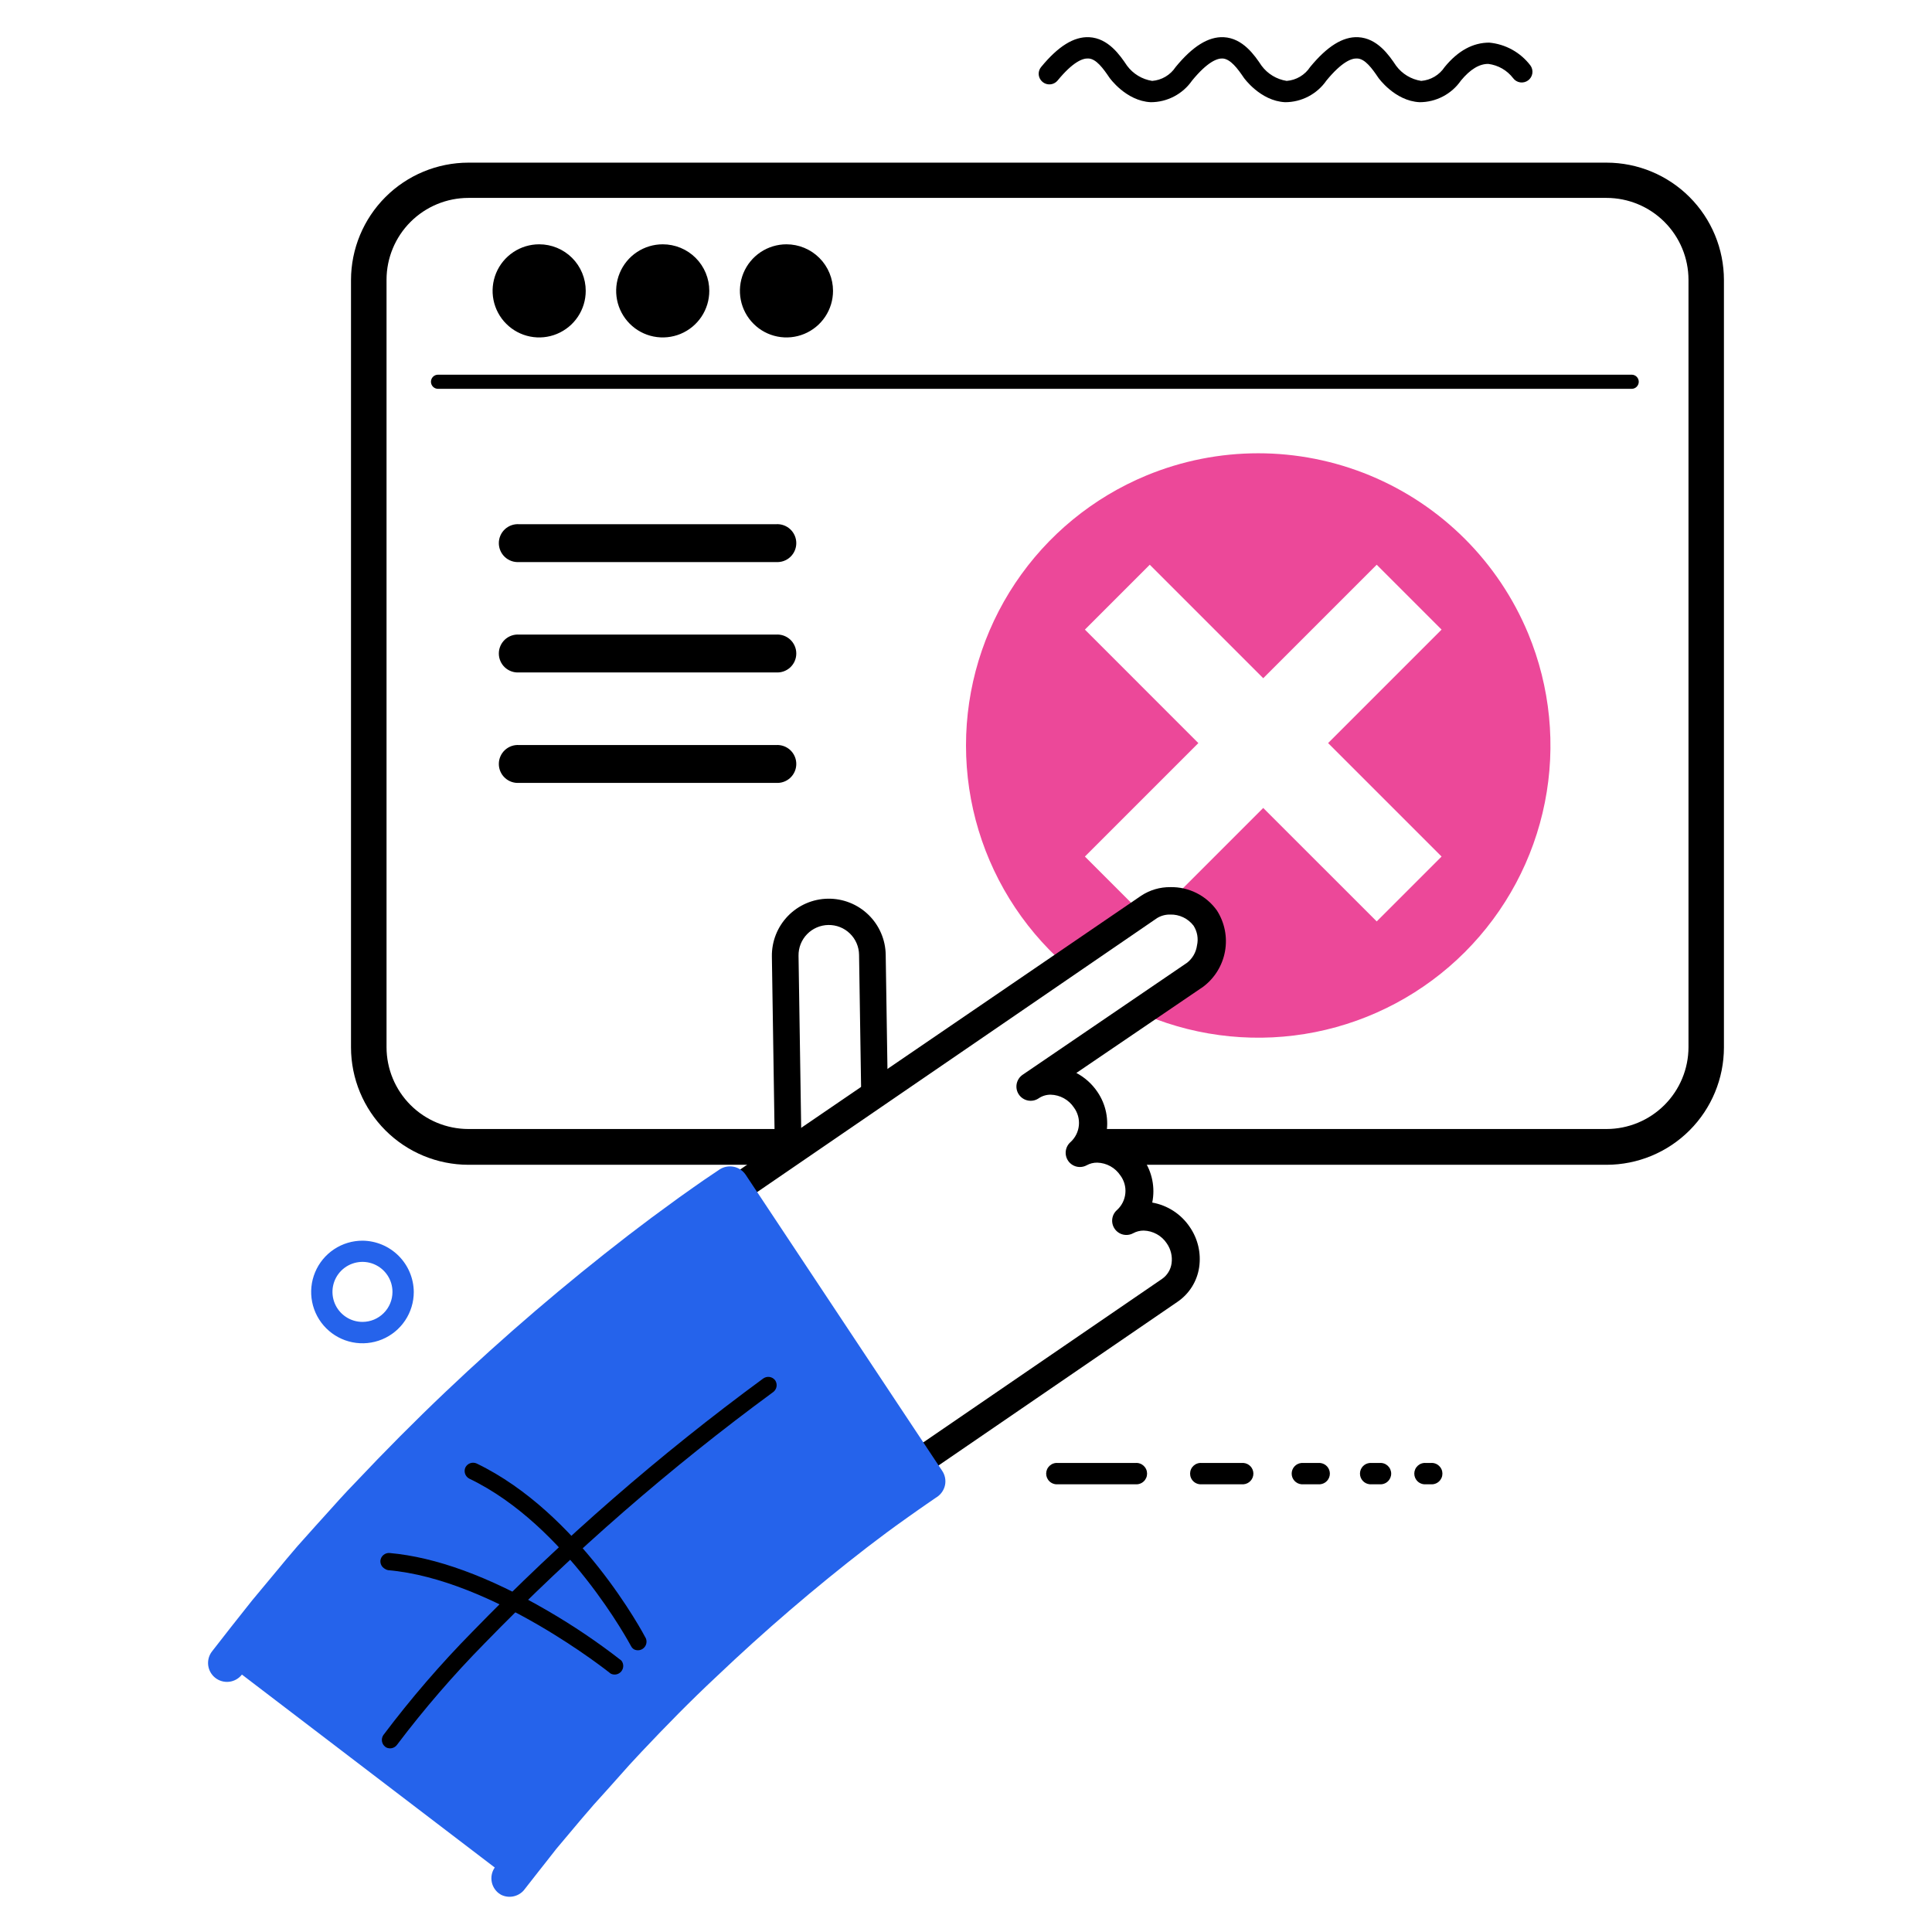 <svg width="128" height="128" viewBox="0 0 128 128" fill="none" xmlns="http://www.w3.org/2000/svg">
<rect width="128" height="128" fill="white"/>
<path d="M51.414 37.238H34.39C34.218 37.249 34.046 37.226 33.884 37.168C33.722 37.11 33.573 37.02 33.447 36.902C33.322 36.785 33.221 36.642 33.153 36.484C33.084 36.327 33.049 36.156 33.049 35.984C33.049 35.812 33.084 35.641 33.153 35.483C33.221 35.325 33.322 35.183 33.447 35.066C33.573 34.948 33.722 34.858 33.884 34.8C34.046 34.742 34.218 34.718 34.39 34.73H51.414C51.586 34.718 51.759 34.742 51.921 34.8C52.083 34.858 52.232 34.948 52.358 35.066C52.483 35.183 52.584 35.325 52.652 35.483C52.721 35.641 52.756 35.812 52.756 35.984C52.756 36.156 52.721 36.327 52.652 36.484C52.584 36.642 52.483 36.785 52.358 36.902C52.232 37.02 52.083 37.11 51.921 37.168C51.759 37.226 51.586 37.249 51.414 37.238Z" fill="black"/>
<path d="M51.414 44.55H34.39C34.218 44.562 34.046 44.538 33.884 44.48C33.722 44.422 33.573 44.332 33.447 44.215C33.322 44.097 33.221 43.955 33.153 43.797C33.084 43.639 33.049 43.468 33.049 43.296C33.049 43.124 33.084 42.954 33.153 42.796C33.221 42.638 33.322 42.496 33.447 42.378C33.573 42.261 33.722 42.17 33.884 42.112C34.046 42.055 34.218 42.031 34.39 42.042H51.414C51.586 42.031 51.759 42.055 51.921 42.112C52.083 42.17 52.232 42.261 52.358 42.378C52.483 42.496 52.584 42.638 52.652 42.796C52.721 42.954 52.756 43.124 52.756 43.296C52.756 43.468 52.721 43.639 52.652 43.797C52.584 43.955 52.483 44.097 52.358 44.215C52.232 44.332 52.083 44.422 51.921 44.48C51.759 44.538 51.586 44.562 51.414 44.55Z" fill="black"/>
<path d="M51.414 51.868H34.39C34.218 51.88 34.046 51.856 33.884 51.798C33.722 51.741 33.573 51.65 33.447 51.532C33.322 51.415 33.221 51.273 33.153 51.115C33.084 50.957 33.049 50.786 33.049 50.614C33.049 50.442 33.084 50.272 33.153 50.114C33.221 49.956 33.322 49.814 33.447 49.696C33.573 49.579 33.722 49.488 33.884 49.43C34.046 49.373 34.218 49.349 34.39 49.36H51.414C51.586 49.349 51.759 49.373 51.921 49.43C52.083 49.488 52.232 49.579 52.358 49.696C52.483 49.814 52.584 49.956 52.652 50.114C52.721 50.272 52.756 50.442 52.756 50.614C52.756 50.786 52.721 50.957 52.652 51.115C52.584 51.273 52.483 51.415 52.358 51.532C52.232 51.65 52.083 51.741 51.921 51.798C51.759 51.856 51.586 51.88 51.414 51.868Z" fill="black"/>
<path d="M106.44 77.17H31.03C28.969 77.167 26.993 76.347 25.536 74.89C24.078 73.432 23.258 71.456 23.255 69.395V18.551C23.258 16.49 24.078 14.514 25.536 13.056C26.993 11.599 28.969 10.779 31.03 10.776H106.44C108.501 10.777 110.478 11.597 111.936 13.055C113.394 14.513 114.213 16.489 114.215 18.551V69.395C114.213 71.457 113.394 73.434 111.936 74.891C110.478 76.349 108.501 77.169 106.44 77.17ZM31.03 13.112C29.593 13.114 28.215 13.685 27.198 14.702C26.182 15.718 25.61 17.096 25.609 18.534V69.378C25.61 70.816 26.182 72.194 27.198 73.21C28.215 74.226 29.593 74.798 31.03 74.8H106.44C107.878 74.798 109.256 74.227 110.274 73.21C111.291 72.194 111.864 70.816 111.867 69.378V18.534C111.864 17.096 111.291 15.718 110.274 14.702C109.256 13.685 107.878 13.114 106.44 13.112H31.03Z" fill="black"/>
<path d="M108.103 24.824H29.02C28.896 24.824 28.777 24.873 28.689 24.961C28.601 25.049 28.552 25.168 28.552 25.292C28.552 25.417 28.601 25.536 28.689 25.624C28.777 25.712 28.896 25.761 29.02 25.761H108.103C108.227 25.761 108.347 25.712 108.434 25.624C108.522 25.536 108.572 25.417 108.572 25.292C108.572 25.168 108.522 25.049 108.434 24.961C108.347 24.873 108.227 24.824 108.103 24.824Z" fill="black"/>
<path d="M38.806 19.271C38.806 19.881 38.625 20.478 38.286 20.985C37.947 21.492 37.465 21.887 36.901 22.121C36.338 22.355 35.717 22.416 35.119 22.297C34.52 22.178 33.971 21.884 33.539 21.452C33.108 21.021 32.814 20.471 32.695 19.873C32.576 19.274 32.637 18.654 32.87 18.09C33.104 17.527 33.5 17.045 34.007 16.706C34.514 16.367 35.111 16.186 35.721 16.186C36.126 16.185 36.528 16.265 36.902 16.419C37.277 16.574 37.617 16.801 37.904 17.088C38.19 17.375 38.418 17.715 38.572 18.09C38.727 18.464 38.806 18.866 38.806 19.271Z" fill="black"/>
<path d="M46.992 19.271C46.992 19.881 46.811 20.478 46.472 20.985C46.133 21.493 45.651 21.888 45.087 22.122C44.523 22.355 43.902 22.416 43.303 22.296C42.705 22.177 42.155 21.882 41.724 21.45C41.293 21.018 40.999 20.468 40.881 19.869C40.762 19.27 40.824 18.65 41.059 18.086C41.293 17.523 41.689 17.041 42.197 16.703C42.706 16.365 43.303 16.185 43.913 16.186C44.318 16.186 44.719 16.266 45.093 16.421C45.467 16.576 45.806 16.803 46.092 17.09C46.378 17.377 46.605 17.717 46.759 18.091C46.914 18.465 46.993 18.866 46.992 19.271Z" fill="black"/>
<path d="M55.19 19.271C55.19 19.881 55.009 20.478 54.67 20.985C54.331 21.492 53.85 21.887 53.286 22.121C52.722 22.355 52.102 22.416 51.504 22.297C50.905 22.178 50.355 21.884 49.924 21.452C49.492 21.021 49.199 20.471 49.08 19.873C48.961 19.274 49.022 18.654 49.255 18.09C49.489 17.527 49.884 17.045 50.391 16.706C50.899 16.367 51.495 16.186 52.105 16.186C52.923 16.186 53.708 16.511 54.287 17.09C54.865 17.668 55.19 18.453 55.19 19.271Z" fill="black"/>
<path d="M75.225 96.926H70.083C69.985 96.917 69.887 96.928 69.793 96.96C69.7 96.991 69.615 97.042 69.542 97.108C69.469 97.175 69.411 97.255 69.371 97.346C69.332 97.436 69.311 97.533 69.311 97.631C69.311 97.73 69.332 97.827 69.371 97.917C69.411 98.007 69.469 98.088 69.542 98.154C69.615 98.221 69.7 98.271 69.793 98.302C69.887 98.334 69.985 98.346 70.083 98.337H75.225C75.323 98.346 75.421 98.334 75.515 98.302C75.608 98.271 75.694 98.221 75.766 98.154C75.839 98.088 75.897 98.007 75.937 97.917C75.977 97.827 75.997 97.73 75.997 97.631C75.997 97.533 75.977 97.436 75.937 97.346C75.897 97.255 75.839 97.175 75.766 97.108C75.694 97.042 75.608 96.991 75.515 96.96C75.421 96.928 75.323 96.917 75.225 96.926Z" fill="black"/>
<path d="M82.395 96.926H79.618C79.52 96.917 79.422 96.928 79.329 96.96C79.236 96.991 79.15 97.042 79.077 97.108C79.004 97.175 78.946 97.255 78.907 97.346C78.867 97.436 78.847 97.533 78.847 97.631C78.847 97.73 78.867 97.827 78.907 97.917C78.946 98.007 79.004 98.088 79.077 98.154C79.15 98.221 79.236 98.271 79.329 98.302C79.422 98.334 79.52 98.346 79.618 98.337H82.395C82.571 98.321 82.735 98.24 82.854 98.109C82.974 97.979 83.04 97.808 83.04 97.631C83.04 97.454 82.974 97.284 82.854 97.153C82.735 97.023 82.571 96.942 82.395 96.926Z" fill="black"/>
<path d="M87.479 96.926H86.222C86.046 96.942 85.882 97.023 85.763 97.153C85.643 97.284 85.577 97.454 85.577 97.631C85.577 97.808 85.643 97.978 85.763 98.109C85.882 98.24 86.046 98.321 86.222 98.337H87.462C87.638 98.321 87.802 98.24 87.921 98.109C88.04 97.978 88.107 97.808 88.107 97.631C88.107 97.454 88.04 97.284 87.921 97.153C87.802 97.023 87.638 96.942 87.462 96.926H87.479Z" fill="black"/>
<path d="M91.398 96.926H90.746C90.57 96.942 90.406 97.023 90.287 97.153C90.168 97.284 90.102 97.454 90.102 97.631C90.102 97.808 90.168 97.979 90.287 98.109C90.406 98.24 90.57 98.321 90.746 98.337H91.398C91.496 98.346 91.594 98.334 91.688 98.302C91.781 98.271 91.867 98.221 91.939 98.154C92.012 98.088 92.07 98.007 92.11 97.917C92.149 97.827 92.17 97.73 92.17 97.631C92.17 97.533 92.149 97.436 92.11 97.346C92.07 97.255 92.012 97.175 91.939 97.108C91.867 97.042 91.781 96.991 91.688 96.96C91.594 96.928 91.496 96.917 91.398 96.926Z" fill="black"/>
<path d="M94.792 96.926H94.472C94.374 96.917 94.275 96.928 94.182 96.96C94.089 96.991 94.003 97.042 93.931 97.108C93.858 97.175 93.8 97.255 93.76 97.346C93.721 97.436 93.7 97.533 93.7 97.631C93.7 97.73 93.721 97.827 93.76 97.917C93.8 98.007 93.858 98.088 93.931 98.154C94.003 98.221 94.089 98.271 94.182 98.302C94.275 98.334 94.374 98.346 94.472 98.337H94.792C94.89 98.346 94.989 98.334 95.082 98.302C95.175 98.271 95.261 98.221 95.333 98.154C95.406 98.088 95.464 98.007 95.504 97.917C95.544 97.827 95.564 97.73 95.564 97.631C95.564 97.533 95.544 97.436 95.504 97.346C95.464 97.255 95.406 97.175 95.333 97.108C95.261 97.042 95.175 96.991 95.082 96.96C94.989 96.928 94.89 96.917 94.792 96.926Z" fill="black"/>
<path d="M101.246 41.975C102.712 45.513 103.097 49.406 102.351 53.162C101.605 56.918 99.761 60.368 97.054 63.077C94.347 65.785 90.898 67.63 87.143 68.378C83.387 69.126 79.494 68.743 75.956 67.278C72.418 65.814 69.393 63.333 67.265 60.149C65.137 56.966 64.001 53.223 64 49.393C63.999 45.564 65.134 41.821 67.261 38.636C69.388 35.452 72.412 32.97 75.949 31.504C80.693 29.54 86.022 29.54 90.765 31.503C95.508 33.467 99.278 37.234 101.246 41.975Z" fill="#EC4899"/>
<path d="M95.508 41.713L91.21 37.415L83.692 44.933L76.175 37.415L71.877 41.713L79.394 49.231L71.877 56.748L76.175 61.046L83.692 53.529L91.21 61.046L95.508 56.748L87.99 49.231L95.508 41.713Z" fill="white"/>
<path d="M57.801 63.26C57.811 62.87 57.742 62.483 57.598 62.12C57.455 61.758 57.239 61.428 56.965 61.152C56.691 60.875 56.364 60.656 56.003 60.509C55.642 60.362 55.255 60.289 54.865 60.295C54.476 60.301 54.091 60.386 53.735 60.545C53.379 60.703 53.059 60.932 52.794 61.218C52.529 61.503 52.324 61.839 52.191 62.206C52.059 62.573 52.003 62.962 52.025 63.351L52.259 78.942L58.035 78.856L57.801 63.26Z" fill="white"/>
<path d="M52.168 79.827C51.953 79.805 51.755 79.704 51.609 79.545C51.464 79.386 51.382 79.18 51.379 78.964L51.139 63.368C51.132 62.873 51.222 62.381 51.404 61.921C51.587 61.461 51.858 61.041 52.203 60.685C52.548 60.33 52.959 60.046 53.414 59.849C53.868 59.653 54.357 59.548 54.852 59.541C55.348 59.533 55.84 59.623 56.3 59.806C56.76 59.988 57.18 60.26 57.535 60.605C57.891 60.949 58.175 61.361 58.371 61.816C58.568 62.27 58.673 62.759 58.68 63.254L58.92 78.85C58.902 79.072 58.802 79.279 58.638 79.43C58.474 79.581 58.26 79.665 58.038 79.665C57.815 79.665 57.6 79.581 57.437 79.43C57.273 79.279 57.173 79.072 57.155 78.85L56.915 63.26C56.912 62.996 56.857 62.736 56.753 62.494C56.649 62.251 56.498 62.032 56.309 61.849C56.12 61.665 55.897 61.52 55.652 61.423C55.407 61.326 55.145 61.279 54.881 61.283C54.618 61.287 54.358 61.342 54.116 61.447C53.874 61.551 53.655 61.702 53.471 61.891C53.288 62.079 53.143 62.303 53.046 62.547C52.949 62.792 52.901 63.053 52.905 63.317L53.145 78.913C53.146 79.146 53.056 79.371 52.893 79.539C52.731 79.707 52.51 79.804 52.276 79.81L52.168 79.827Z" fill="black"/>
<path d="M78.081 81.861C77.724 81.3 77.172 80.892 76.532 80.714C75.891 80.537 75.208 80.604 74.614 80.901C75.105 80.465 75.417 79.861 75.489 79.208C75.561 78.554 75.387 77.898 75.002 77.365C74.645 76.804 74.093 76.396 73.453 76.218C72.812 76.041 72.129 76.108 71.534 76.405C72.028 75.971 72.341 75.369 72.414 74.716C72.487 74.063 72.314 73.407 71.928 72.875C71.555 72.282 70.964 71.86 70.282 71.698C69.601 71.537 68.883 71.65 68.284 72.012L79.184 64.585C79.778 64.181 80.187 63.557 80.32 62.851C80.454 62.145 80.302 61.414 79.898 60.821C79.493 60.227 78.869 59.818 78.163 59.684C77.457 59.55 76.727 59.702 76.133 60.106L46.335 80.45L58.012 98.879L77.515 85.523C77.793 85.32 78.029 85.064 78.207 84.77C78.386 84.476 78.506 84.15 78.558 83.809C78.611 83.469 78.596 83.122 78.514 82.788C78.432 82.453 78.285 82.138 78.081 81.861Z" fill="white"/>
<path d="M58.012 99.822H57.824C57.7 99.797 57.582 99.747 57.478 99.676C57.374 99.604 57.285 99.512 57.218 99.405L45.541 80.97C45.41 80.764 45.364 80.515 45.413 80.276C45.462 80.037 45.602 79.827 45.804 79.69L75.602 59.346C76.176 58.966 76.85 58.767 77.538 58.775C78.141 58.762 78.738 58.897 79.277 59.168C79.816 59.438 80.28 59.837 80.629 60.329C81.139 61.131 81.329 62.095 81.159 63.03C80.99 63.965 80.474 64.802 79.715 65.374L71.312 71.086C71.872 71.382 72.351 71.812 72.706 72.338C72.988 72.751 73.185 73.216 73.283 73.707C73.381 74.198 73.379 74.704 73.277 75.194C73.78 75.283 74.259 75.473 74.687 75.751C75.115 76.03 75.483 76.392 75.768 76.816C76.049 77.23 76.244 77.696 76.342 78.187C76.44 78.677 76.439 79.183 76.339 79.673C76.841 79.762 77.319 79.951 77.746 80.228C78.173 80.506 78.54 80.867 78.824 81.29C79.363 82.07 79.586 83.025 79.447 83.963C79.379 84.422 79.216 84.863 78.969 85.256C78.722 85.649 78.397 85.987 78.013 86.248L58.509 99.605C58.369 99.725 58.196 99.801 58.012 99.822ZM47.615 80.724L58.286 97.537L76.984 84.734C77.156 84.616 77.3 84.464 77.409 84.287C77.519 84.11 77.59 83.912 77.619 83.706C77.686 83.24 77.573 82.767 77.305 82.381C77.137 82.126 76.91 81.915 76.643 81.767C76.377 81.619 76.078 81.537 75.773 81.529C75.528 81.528 75.286 81.589 75.071 81.707C74.866 81.817 74.627 81.847 74.401 81.792C74.175 81.736 73.978 81.6 73.847 81.407C73.716 81.215 73.66 80.981 73.691 80.751C73.722 80.52 73.837 80.309 74.014 80.158C74.325 79.871 74.519 79.478 74.558 79.056C74.598 78.634 74.479 78.213 74.225 77.873C74.056 77.62 73.829 77.411 73.563 77.264C73.296 77.117 72.998 77.036 72.694 77.028C72.448 77.024 72.206 77.085 71.991 77.205C71.786 77.315 71.548 77.345 71.322 77.29C71.096 77.235 70.898 77.098 70.767 76.906C70.636 76.713 70.581 76.48 70.612 76.249C70.643 76.019 70.758 75.808 70.935 75.657C71.246 75.369 71.44 74.977 71.479 74.555C71.518 74.133 71.399 73.711 71.146 73.371C70.977 73.118 70.75 72.909 70.483 72.762C70.217 72.615 69.919 72.534 69.615 72.526C69.33 72.522 69.051 72.606 68.815 72.766C68.713 72.836 68.598 72.885 68.476 72.91C68.355 72.935 68.23 72.936 68.108 72.913C67.986 72.89 67.87 72.843 67.767 72.775C67.663 72.708 67.574 72.62 67.504 72.517C67.434 72.415 67.385 72.3 67.36 72.179C67.335 72.057 67.334 71.932 67.357 71.81C67.38 71.689 67.427 71.573 67.495 71.469C67.562 71.365 67.65 71.276 67.752 71.206L78.653 63.78C79.009 63.497 79.243 63.088 79.304 62.637C79.355 62.415 79.361 62.185 79.322 61.96C79.282 61.735 79.199 61.521 79.076 61.329C78.896 61.093 78.663 60.904 78.396 60.776C78.129 60.648 77.835 60.584 77.538 60.592C77.229 60.584 76.923 60.665 76.659 60.826L47.615 80.724Z" fill="black"/>
<path d="M48.483 78.484L48.358 78.57L48.009 78.804L47.438 79.175L46.718 79.678L45.838 80.301L44.827 81.038C44.096 81.564 43.313 82.18 42.445 82.82C38.274 86.042 34.27 89.474 30.448 93.103C28.368 95.074 26.352 97.103 24.506 99.068C23.57 100.033 22.712 101.016 21.884 101.924L20.679 103.261L19.593 104.552L17.691 106.837C17.12 107.523 16.668 108.134 16.274 108.631L15.046 110.196L33.761 124.478L34.778 123.187C35.104 122.776 35.492 122.273 35.949 121.702C36.406 121.131 36.949 120.508 37.532 119.822L38.434 118.743C38.766 118.383 39.103 118.006 39.445 117.6C40.142 116.835 40.851 116.006 41.651 115.195C43.199 113.544 44.907 111.824 46.666 110.156C49.883 107.099 53.254 104.208 56.767 101.496C57.481 100.959 58.132 100.45 58.715 100.033L59.526 99.462L60.212 98.982L60.754 98.599L61.154 98.331L61.388 98.171L61.468 98.119L48.483 78.484Z" fill="#2563EB"/>
<path d="M33.19 125.53C33.136 125.5 33.084 125.465 33.035 125.427C32.906 125.326 32.797 125.199 32.717 125.056C32.636 124.913 32.584 124.755 32.565 124.591C32.545 124.428 32.558 124.262 32.602 124.104C32.647 123.945 32.722 123.797 32.824 123.668L33.835 122.371L34.218 121.885L35.012 120.874L36.595 118.994L36.914 118.612L37.486 117.909L38.497 116.766C38.699 116.549 38.899 116.327 39.097 116.098C39.611 115.527 40.142 114.955 40.725 114.333C42.37 112.585 44.073 110.876 45.787 109.248C49.035 106.161 52.438 103.242 55.984 100.502L56.618 100.028C57.092 99.662 57.544 99.325 57.961 99.022L58.772 98.451L59.452 97.966L59.703 97.794L48.06 80.261L47.386 80.73L46.512 81.347L45.507 82.078C44.97 82.466 44.393 82.906 43.793 83.369L43.147 83.855C39.021 87.038 35.063 90.432 31.287 94.024C29.282 95.92 27.288 97.908 25.392 99.942C24.718 100.633 24.078 101.347 23.461 102.039L22.804 102.77L21.61 104.095L20.896 104.941L20.536 105.369L18.651 107.614C18.285 108.066 17.954 108.488 17.662 108.86L17.251 109.391L16.023 110.951C15.818 111.212 15.517 111.381 15.187 111.421C14.857 111.46 14.524 111.367 14.263 111.162C14.002 110.957 13.833 110.656 13.793 110.326C13.754 109.996 13.846 109.664 14.052 109.403L15.274 107.837L15.685 107.317C15.988 106.935 16.326 106.5 16.703 106.032L18.605 103.747L18.959 103.318L19.702 102.444L20.902 101.102C21.124 100.862 21.336 100.622 21.558 100.376C22.193 99.668 22.844 98.937 23.558 98.205C25.495 96.149 27.505 94.126 29.539 92.195C33.386 88.543 37.417 85.09 41.616 81.85L42.256 81.364C42.879 80.89 43.467 80.444 44.027 80.044L45.027 79.313L45.907 78.69L46.649 78.171L47.683 77.474C47.958 77.298 48.291 77.236 48.611 77.301C48.931 77.366 49.213 77.553 49.397 77.822L62.422 97.446C62.514 97.582 62.578 97.736 62.611 97.898C62.643 98.06 62.643 98.226 62.611 98.388C62.543 98.713 62.35 98.998 62.074 99.182L61.994 99.234L61.788 99.376L61.388 99.651L60.863 100.016L60.183 100.496L59.383 101.068C58.989 101.348 58.555 101.679 58.092 102.027L57.458 102.507C53.984 105.19 50.651 108.05 47.472 111.076C45.758 112.676 44.113 114.356 42.502 116.064C41.959 116.635 41.445 117.206 40.942 117.778L40.337 118.457L39.337 119.566C39.143 119.789 38.96 120.011 38.766 120.228L38.434 120.617L36.863 122.485L36.097 123.462L35.709 123.953L34.698 125.244C34.514 125.452 34.265 125.592 33.992 125.644C33.72 125.696 33.437 125.656 33.19 125.53Z" fill="#2563EB"/>
<path d="M25.575 115.767L25.529 115.732C25.411 115.645 25.332 115.515 25.308 115.37C25.283 115.226 25.315 115.077 25.397 114.955C27.213 112.542 29.186 110.252 31.305 108.1C37.25 101.985 43.693 96.375 50.568 91.327C50.688 91.242 50.837 91.206 50.983 91.227C51.129 91.248 51.26 91.325 51.351 91.441C51.436 91.562 51.471 91.711 51.449 91.857C51.426 92.003 51.348 92.134 51.231 92.224C44.408 97.235 38.012 102.803 32.11 108.871C30.031 110.984 28.093 113.23 26.306 115.595C26.225 115.707 26.107 115.787 25.972 115.818C25.838 115.85 25.697 115.831 25.575 115.767Z" fill="black"/>
<path d="M25.483 103.929C25.391 103.875 25.315 103.796 25.266 103.701C25.216 103.606 25.195 103.499 25.203 103.392C25.22 103.247 25.293 103.114 25.405 103.02C25.518 102.927 25.662 102.88 25.808 102.89C28.876 103.164 32.39 104.449 36.263 106.706C37.97 107.695 39.608 108.8 41.164 110.014C41.247 110.115 41.291 110.242 41.291 110.373C41.291 110.503 41.246 110.63 41.164 110.732C41.082 110.833 40.967 110.904 40.84 110.931C40.712 110.958 40.578 110.941 40.462 110.882C40.382 110.819 32.647 104.626 25.706 104.027C25.625 104.011 25.549 103.977 25.483 103.929Z" fill="black"/>
<path d="M42.022 109.282C41.928 109.23 41.852 109.151 41.805 109.054C41.759 108.974 37.543 101.056 31.093 97.965C30.962 97.898 30.862 97.782 30.814 97.643C30.766 97.503 30.774 97.351 30.836 97.217C30.904 97.087 31.018 96.988 31.157 96.94C31.295 96.893 31.446 96.9 31.579 96.96C38.366 100.233 42.611 108.197 42.788 108.54C42.833 108.646 42.845 108.764 42.822 108.877C42.8 108.99 42.743 109.094 42.66 109.174C42.577 109.255 42.472 109.308 42.358 109.327C42.244 109.347 42.127 109.331 42.022 109.282Z" fill="black"/>
<path d="M24.02 82.198C23.348 82.197 22.69 82.395 22.13 82.768C21.57 83.141 21.134 83.671 20.876 84.292C20.617 84.913 20.549 85.597 20.68 86.257C20.81 86.916 21.134 87.522 21.609 87.998C22.084 88.474 22.69 88.799 23.349 88.93C24.009 89.062 24.692 88.995 25.314 88.738C25.935 88.481 26.467 88.045 26.84 87.486C27.214 86.927 27.414 86.269 27.414 85.597C27.406 84.699 27.047 83.839 26.412 83.204C25.777 82.568 24.918 82.207 24.02 82.198ZM24.02 87.579C23.627 87.58 23.241 87.465 22.914 87.246C22.586 87.028 22.33 86.718 22.179 86.355C22.028 85.991 21.988 85.591 22.064 85.205C22.141 84.819 22.33 84.464 22.609 84.185C22.887 83.907 23.242 83.718 23.628 83.641C24.014 83.564 24.414 83.604 24.778 83.755C25.141 83.907 25.452 84.162 25.67 84.49C25.888 84.818 26.004 85.203 26.002 85.597C26.001 86.122 25.792 86.626 25.42 86.997C25.049 87.368 24.546 87.578 24.02 87.579Z" fill="#2563EB"/>
<path d="M82.406 5.149C82.406 5.149 83.492 6.691 85.143 6.771C85.681 6.771 86.211 6.64 86.687 6.39C87.163 6.141 87.573 5.779 87.879 5.337C88.896 4.098 89.542 3.858 89.902 3.875C90.433 3.875 90.913 4.549 91.318 5.149C91.318 5.149 92.404 6.691 94.055 6.771C94.593 6.771 95.123 6.64 95.599 6.39C96.076 6.141 96.485 5.779 96.791 5.337C97.403 4.595 98.014 4.223 98.614 4.235C98.935 4.277 99.244 4.382 99.525 4.543C99.805 4.705 100.05 4.921 100.248 5.177C100.303 5.252 100.373 5.316 100.453 5.364C100.533 5.412 100.622 5.444 100.714 5.458C100.806 5.471 100.9 5.467 100.991 5.444C101.081 5.422 101.167 5.381 101.242 5.326C101.317 5.27 101.38 5.201 101.428 5.121C101.476 5.041 101.508 4.952 101.522 4.86C101.536 4.767 101.531 4.673 101.508 4.583C101.486 4.492 101.446 4.407 101.39 4.332C101.065 3.906 100.655 3.552 100.186 3.292C99.717 3.033 99.199 2.873 98.665 2.824C97.608 2.824 96.614 3.338 95.712 4.441C95.539 4.702 95.31 4.92 95.041 5.08C94.772 5.239 94.47 5.335 94.158 5.36C93.493 5.257 92.895 4.896 92.495 4.355C92.032 3.664 91.255 2.527 89.976 2.464C88.97 2.418 87.931 3.064 86.799 4.441C86.628 4.702 86.399 4.921 86.129 5.081C85.86 5.24 85.558 5.336 85.246 5.36C84.581 5.256 83.984 4.895 83.583 4.355C83.121 3.664 82.344 2.527 81.07 2.464C80.058 2.418 79.019 3.064 77.888 4.441C77.716 4.702 77.487 4.921 77.217 5.081C76.948 5.24 76.646 5.336 76.334 5.36C75.669 5.256 75.072 4.895 74.671 4.355C74.208 3.664 73.431 2.527 72.157 2.464C71.146 2.418 70.107 3.064 68.976 4.441C68.871 4.568 68.814 4.727 68.815 4.892C68.817 5.036 68.864 5.177 68.948 5.294C69.032 5.412 69.15 5.501 69.286 5.55C69.422 5.598 69.57 5.604 69.71 5.566C69.849 5.528 69.974 5.448 70.067 5.337C71.084 4.098 71.729 3.858 72.089 3.875C72.62 3.875 73.1 4.549 73.506 5.149C73.506 5.149 74.591 6.691 76.242 6.771C76.78 6.771 77.31 6.64 77.786 6.39C78.263 6.141 78.672 5.779 78.979 5.337C79.996 4.098 80.641 3.858 81.001 3.875C81.521 3.904 82.001 4.549 82.406 5.149Z" fill="black"/>
</svg>
